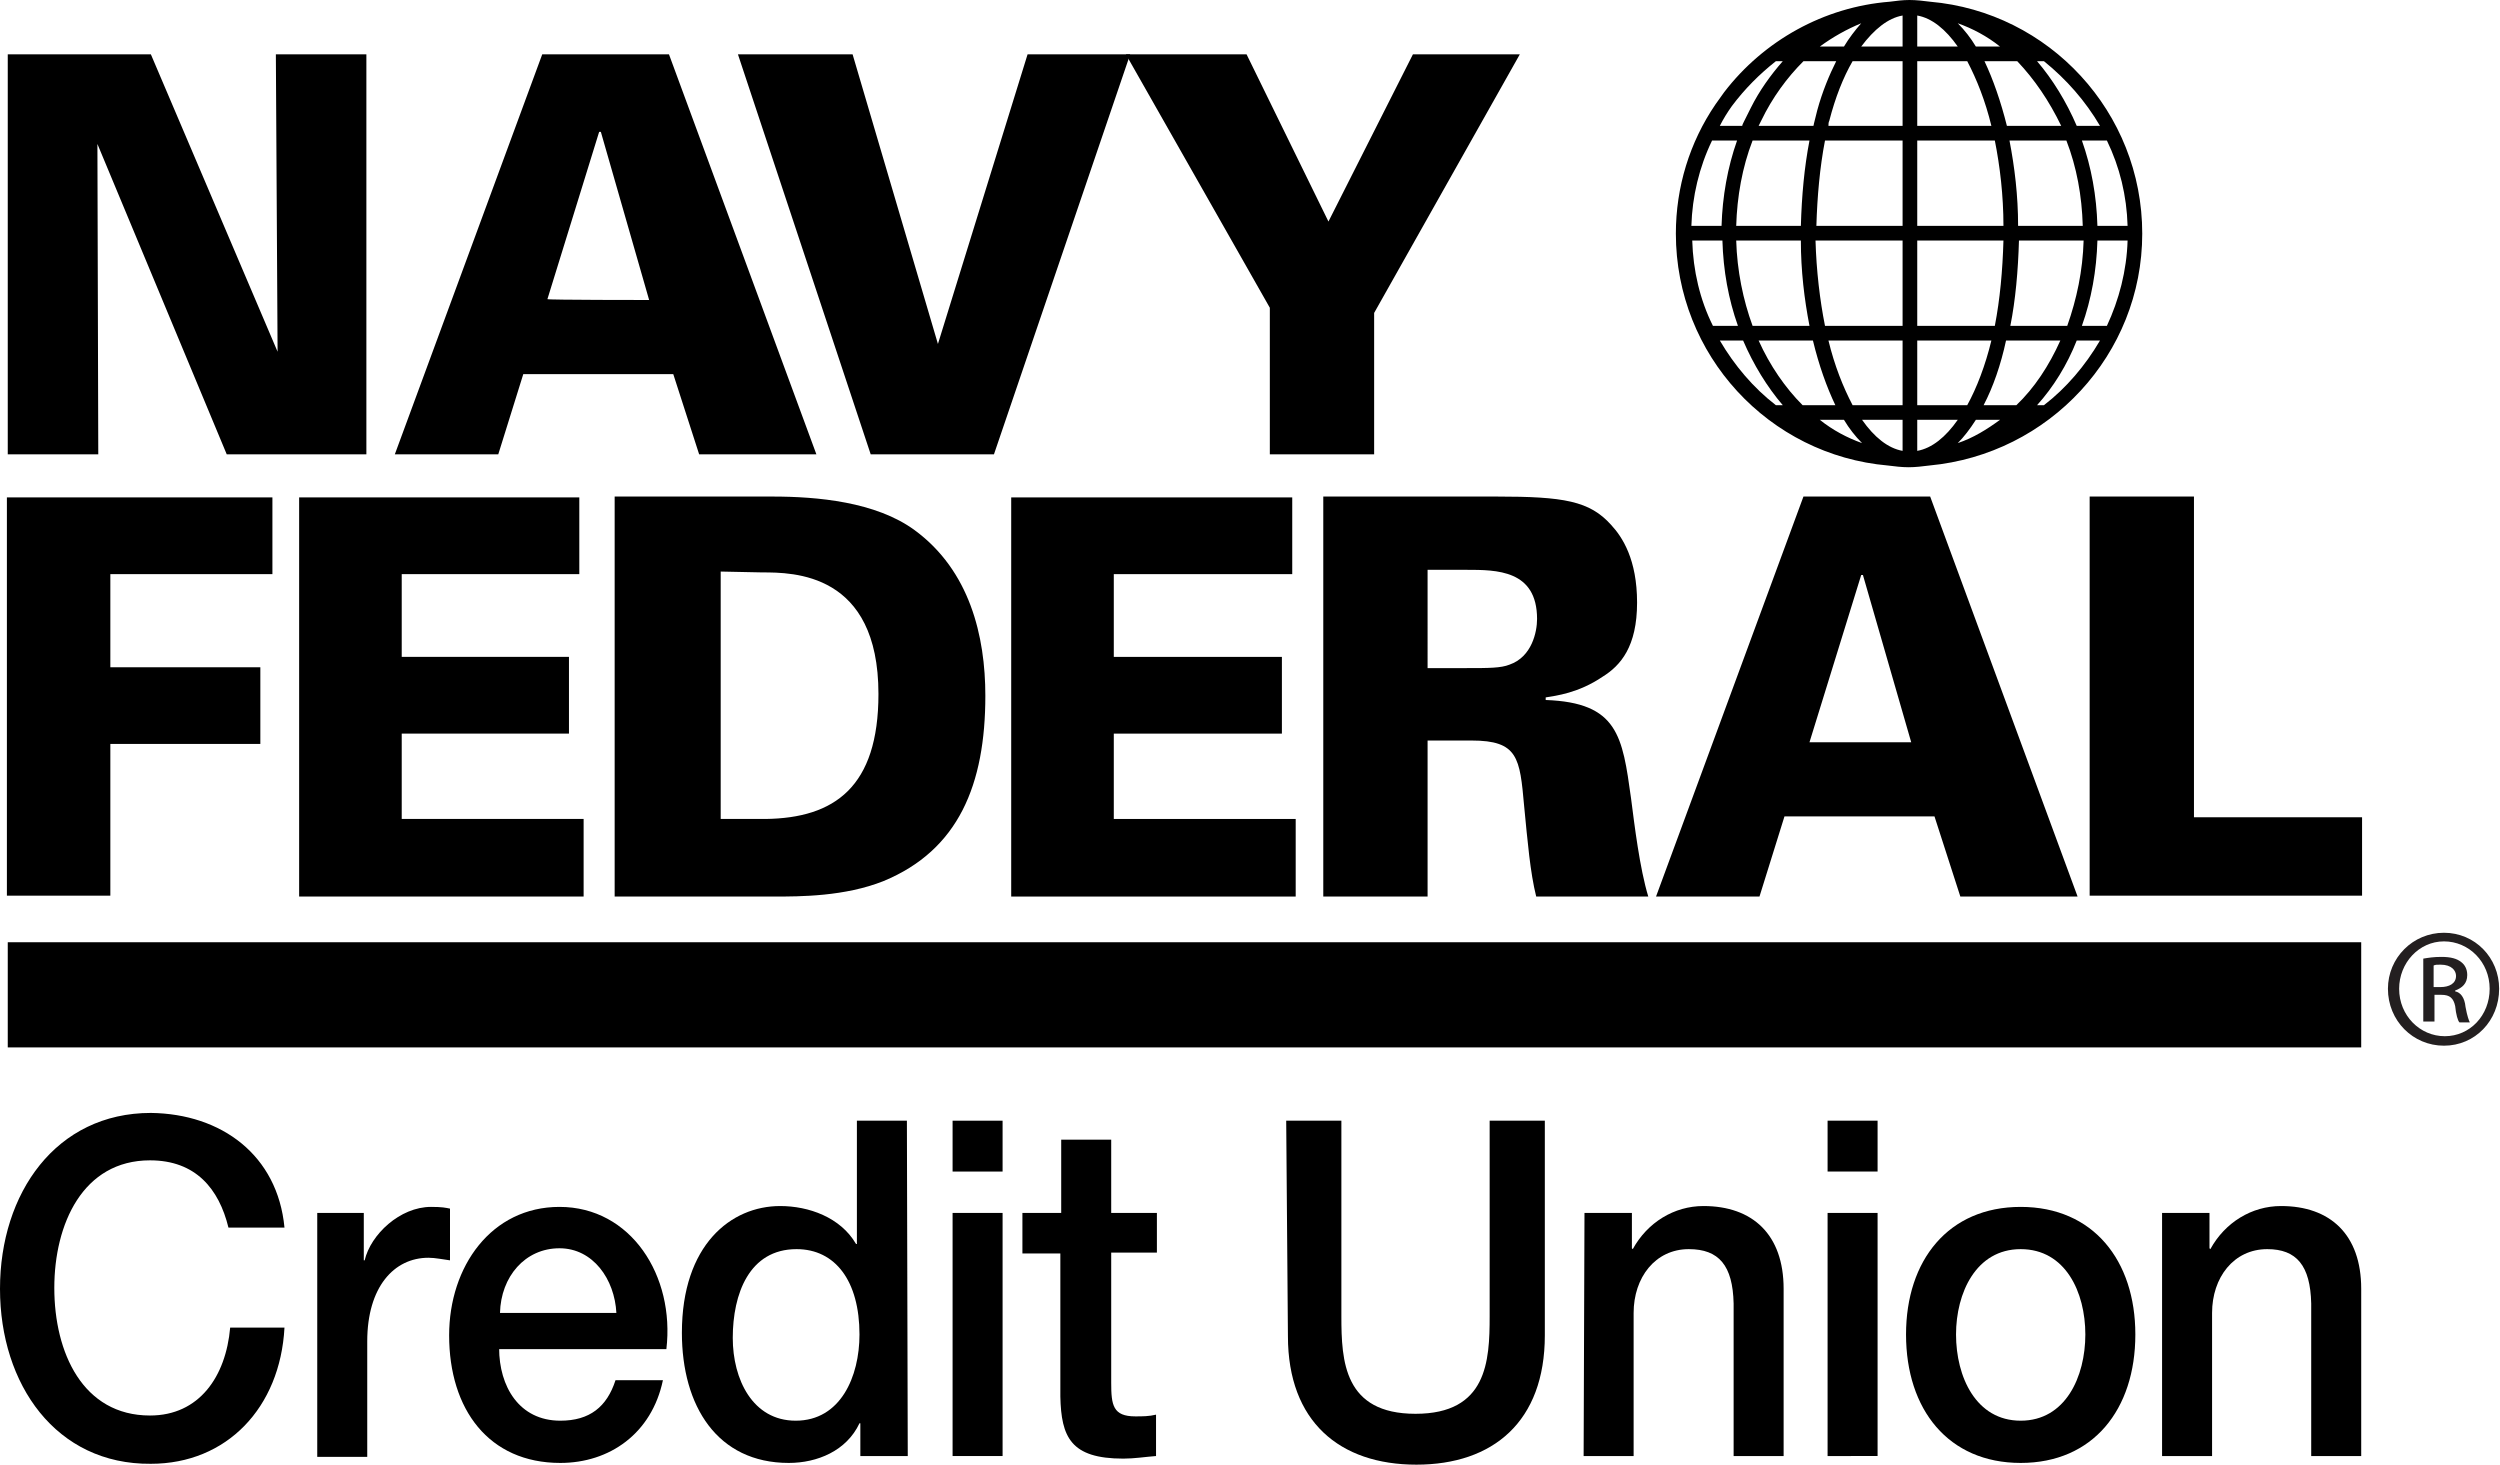 <?xml version="1.0" encoding="utf-8"?>
<!-- Generator: Adobe Illustrator 24.0.0, SVG Export Plug-In . SVG Version: 6.00 Build 0)  -->
<svg id="Layer_1" style="enable-background:new 0 0 290 169.9;" version="1.1" viewBox="0 0 290 169.9"
     x="0px"
     xml:space="preserve" xmlns="http://www.w3.org/2000/svg" y="0px">
<style type="text/css">
	.st0 {
    fill: #231F20;
  }
</style>
  <g>
	<path d="M26.5,142.4c-1.1-4.5-3.8-7.8-9.1-7.8c-7.8,0-11.1,7.4-11.1,14.8c0,7.5,3.3,14.8,11.1,14.8c5.7,0,8.8-4.5,9.3-10.2H33
		c-0.5,9.3-6.7,15.8-15.5,15.8C6.5,169.9,0,160.6,0,149.5c0-11.1,6.5-20.4,17.5-20.4c8.2,0.1,14.7,4.9,15.5,13.3L26.5,142.4
		L26.5,142.4z"/>
    <path d="M36.7,140.7h5.5v5.5h0.1c0.7-3,4.1-6.2,7.7-6.2c1.3,0,1.7,0.1,2.2,0.2v6c-0.8-0.1-1.7-0.3-2.5-0.3c-4,0-7.1,3.4-7.1,9.7
		v13.4h-5.8V140.7z"/>
    <path d="M57.9,156.4c0,4.4,2.3,8.4,7.1,8.4c3.4,0,5.4-1.6,6.4-4.7h5.5c-1.3,6.2-6.2,9.6-11.9,9.6c-8.3,0-12.9-6.2-12.9-14.8
		c0-8,4.9-14.9,12.8-14.9c8.3,0,13.4,8,12.4,16.5H57.9z M71.5,152.3c-0.2-3.9-2.7-7.5-6.6-7.5c-4,0-6.8,3.3-6.9,7.5H71.5z"/>
    <path d="M105.3,168.9h-5.5v-3.8h-0.1c-1.5,3.2-4.9,4.6-8.2,4.6c-8.3,0-12.4-6.6-12.4-15.1c0-10.2,5.7-14.7,11.4-14.7
		c3.3,0,7,1.3,8.8,4.4h0.1V130h5.8L105.3,168.9L105.3,168.9z M92.3,164.8c5.2,0,7.4-5.1,7.4-10c0-6.2-2.8-9.9-7.3-9.9
		c-5.5,0-7.4,5.2-7.4,10.3C85,160,87.3,164.8,92.3,164.8z"/>
    <path d="M110.5,130h5.8v5.9h-5.8V130z M110.5,140.7h5.8v28.2h-5.8V140.7z"/>
    <path d="M118.7,140.7h4.4v-8.5h5.8v8.5h5.3v4.6h-5.3v15.1c0,2.6,0.2,3.9,2.8,3.9c0.8,0,1.6,0,2.4-0.2v4.8c-1.3,0.1-2.5,0.3-3.8,0.3
		c-6.1,0-7.2-2.5-7.3-7.2v-16.6h-4.4V140.7z"/>
    <path d="M149.2,130h6.4v22.7c0,5.2,0.3,11.3,8.6,11.3c8.3,0,8.6-6.1,8.6-11.3V130h6.4v24.9c0,10-6,15-14.9,15s-14.9-5-14.9-14.9
		L149.2,130L149.2,130z"/>
    <path d="M183.8,140.7h5.5v4.1l0.1,0.1c1.7-3.1,4.8-5,8.2-5c5.7,0,9.3,3.3,9.3,9.6v19.4h-5.8v-17.7c-0.1-4.4-1.7-6.3-5.2-6.3
		c-3.9,0-6.4,3.3-6.4,7.4v16.6h-5.8L183.8,140.7L183.8,140.7z"/>
    <path d="M212,130h5.8v5.9H212V130z M212,140.7h5.8v28.2H212V140.7z"/>
    <path d="M221.1,154.8c0-8.6,4.9-14.8,13.3-14.8s13.3,6.2,13.3,14.8c0,8.7-4.9,14.9-13.3,14.9S221.1,163.5,221.1,154.8z
		 M241.9,154.8c0-4.9-2.3-9.9-7.5-9.9s-7.5,5.1-7.5,9.9c0,4.9,2.3,10,7.5,10S241.9,159.7,241.9,154.8z"/>
    <path d="M250.8,140.7h5.5v4.1l0.1,0.1c1.7-3.1,4.8-5,8.2-5c5.7,0,9.3,3.3,9.3,9.6v19.4h-5.8v-17.7c-0.1-4.4-1.7-6.3-5.1-6.3
		c-3.9,0-6.4,3.3-6.4,7.4v16.6h-5.8V140.7z"/>
</g>
  <g>
	<g>
		<path d="M0.9,57.7h30.7v8.9H12.8v10.8h17.4v8.9H12.8v17.6h-12V57.7z"/>
    <path d="M34.7,57.7h32.5v8.9H46.6v9.6H66v8.9H46.6V95h21.1v9h-33V57.7z"/>
    <path d="M71.3,57.6h18.3c5.2,0,12,0.6,16.5,3.9c6.4,4.7,8.2,12.3,8.2,19.2c0,10.3-3.1,17.9-11.8,21.5C98,104,92.8,104,89.8,104
			H71.3L71.3,57.6L71.3,57.6z M83.6,95h5.2c8-0.1,13.1-3.7,13.1-14.5c0-14.1-9.9-14.1-13.5-14.1l-4.8-0.1V95z"/>
    <path d="M117.3,57.7h32.6v8.9h-20.7v9.6h19.5v8.9h-19.5V95h21.1v9h-33L117.3,57.7L117.3,57.7z"/>
    <path d="M153.5,57.6h20.1c7.8,0,10.8,0.5,13.3,3.3c1.3,1.4,3,4,3,9c0,5.1-1.9,7.3-4,8.6c-2.8,1.9-5.4,2.2-6.6,2.4v0.3
			c8.4,0.3,8.9,4.2,9.9,11.4c0.4,3.1,1,8.1,2,11.4h-13c-0.7-2.8-1-6.4-1.4-10.5c-0.5-5.6-0.7-7.6-6.1-7.6h-5.1V104h-12.1L153.5,57.6
			L153.5,57.6z M165.6,77.5h4.5c2.6,0,4,0,5-0.4c2.6-0.9,3.2-3.8,3.2-5.3c0-5.7-4.7-5.7-8.2-5.7h-4.5L165.6,77.5L165.6,77.5z"/>
    <path
      d="M209.2,57.6h14.7L241,104h-13.6l-3-9.3h-17.4l-2.9,9.3h-12L209.2,57.6z M221.7,86.1l-5.6-19.4h-0.2l-6,19.4H221.7z"/>
    <path d="M242.3,57.6h12.2v37.2h19.5v9.1h-31.6V57.6z"/>
	</g>
    <g>
		<path d="M0.9,6.3h16.6l14.7,34.5L32,6.3h10.5v46.4H26.3l-15-36l0.1,36H0.9V6.3z"/>
      <path d="M62.9,6.3h14.7l17.1,46.4H81.1l-3-9.3H60.7l-2.9,9.3h-12L62.9,6.3z M75.3,34.8l-5.6-19.5h-0.2l-6,19.4
			C63.5,34.8,75.3,34.8,75.3,34.8z"/>
      <path d="M85.6,6.3h13.3l9.9,33.6l10.4-33.6h11.9l-15.8,46.4H101L85.6,6.3z"/>
      <path d="M144.6,6.3l9.5,19.4l9.8-19.4h12.4l-16.9,30v16.4h-12.1V35.7L130.6,6.3L144.6,6.3L144.6,6.3z"/>
	</g>
    <rect height="12.2" width="273" x="0.9" y="109.3"/>
    <path d="M248.5,27.1c0-14.1-10.8-25.7-24.6-26.9c-0.8-0.1-1.6-0.2-2.4-0.2c-0.8,0-1.5,0.1-2.3,0.2c-7.6,0.6-14.6,4.5-19.2,10.5l0,0
		l-0.5,0.7l-0.5,0.7l0,0c-3,4.4-4.6,9.6-4.6,15c0,14.1,10.8,25.7,24.6,26.9c0.8,0.1,1.6,0.2,2.4,0.2s1.6-0.1,2.4-0.2
		C237.7,52.7,248.5,41.1,248.5,27.1z M233.9,47h-3.8c1.1-2.1,2-4.7,2.6-7.5h6.3C237.7,42.4,236,45,233.9,47z M204,39.5h6.3
		c0.7,2.9,1.6,5.4,2.6,7.5h-3.8C207.1,45,205.3,42.4,204,39.5z M196.3,27.9h3.5c0.1,3.5,0.7,6.8,1.8,9.9h-2.9
		C197.2,34.8,196.4,31.4,196.3,27.9z M204.3,14c1.3-2.7,3-5,4.9-6.9h3.8c-0.8,1.6-1.6,3.5-2.2,5.7h0l-0.2,0.8l-0.2,0.8h0
		c0,0.1,0,0.2-0.1,0.2H204C204.1,14.4,204.2,14.2,204.3,14z M239.1,14.6h-6.3c-0.7-2.8-1.6-5.4-2.6-7.5h3.8
		C236,9.2,237.7,11.7,239.1,14.6z M246.8,26.2h-3.5c-0.1-3.5-0.7-6.8-1.8-9.9h2.9C245.9,19.4,246.7,22.7,246.8,26.2z M241.6,26.2
		h-7.5c0-3.5-0.4-6.8-1-9.9h6.6C240.9,19.4,241.5,22.7,241.6,26.2z M212.2,14c0.7-2.7,1.6-5,2.7-6.9h5.8v7.5h-8.6
		C212.1,14.4,212.1,14.2,212.2,14z M213.9,5.4h-2.8c1.5-1.1,3.1-2,4.8-2.7C215.2,3.5,214.5,4.4,213.9,5.4z M220.7,1.8v3.6h-4.8
		C217.4,3.4,219,2.1,220.7,1.8z M222.4,5.4V1.8c1.7,0.3,3.3,1.6,4.7,3.6H222.4z M228.2,7.1c1.1,2.1,2.1,4.6,2.8,7.5h-8.6V7.1H228.2z
		 M220.7,16.3v9.9h-10c0.1-3.4,0.4-6.8,1-9.9H220.7z M220.7,27.9v9.9h-9c-0.6-3-1-6.4-1.1-9.9C210.6,27.9,220.7,27.9,220.7,27.9z
		 M220.7,39.5V47h-5.8c-1.1-2.1-2.1-4.6-2.8-7.5H220.7z M220.7,48.7v3.6c-1.7-0.3-3.3-1.6-4.7-3.6H220.7z M222.4,48.7h4.7
		c-1.4,2-3,3.3-4.7,3.6V48.7z M222.4,47v-7.5h8.6c-0.7,2.9-1.7,5.5-2.8,7.5H222.4z M222.4,37.8v-9.9h10c-0.1,3.5-0.4,6.8-1,9.9
		H222.4z M222.4,26.2v-9.9h9c0.6,3,1,6.4,1,9.9H222.4z M229.2,5.4c-0.6-1-1.3-1.9-2.1-2.7c1.7,0.6,3.4,1.5,4.9,2.7H229.2z
		 M209.9,16.3c-0.6,3.1-0.9,6.4-1,9.9h-7.5c0.1-3.4,0.7-6.8,1.9-9.9H209.9z M199.7,26.2h-3.5c0.1-3.4,0.9-6.8,2.4-9.9h2.9
		C200.4,19.4,199.8,22.8,199.7,26.2z M201.4,27.9h7.5c0,3.5,0.4,6.8,1,9.9h-6.6C202.2,34.8,201.5,31.4,201.4,27.9z M213.9,48.7
		c0.6,1,1.3,1.9,2.1,2.7c-1.7-0.6-3.4-1.5-4.9-2.7H213.9z M229.2,48.7h2.8c-1.5,1.1-3.1,2.1-4.9,2.7
		C227.8,50.7,228.5,49.8,229.2,48.7z M233.2,37.8c0.6-3,0.9-6.4,1-9.9h7.5c-0.1,3.5-0.8,6.8-1.9,9.9H233.2z M243.3,27.9h3.5
		c-0.1,3.5-1,6.9-2.4,9.9h-2.9C242.6,34.7,243.2,31.4,243.3,27.9z M243.6,14.6h-2.7c-1.2-2.8-2.8-5.4-4.6-7.5h0.8
		C239.7,9.2,241.9,11.7,243.6,14.6z M234.6,5.4L234.6,5.4L234.6,5.4L234.6,5.4z M206,7.1h0.8c-1.4,1.6-2.7,3.4-3.7,5.4h0l-0.4,0.8
		l-0.4,0.8l0,0c-0.1,0.2-0.2,0.4-0.2,0.5h-2.6c0.4-0.8,0.9-1.6,1.4-2.3C202.4,10.3,204.1,8.6,206,7.1z M199.5,39.5h2.7
		c1.2,2.8,2.8,5.4,4.6,7.5H206C203.4,45,201.2,42.4,199.5,39.5z M208.5,48.7L208.5,48.7L208.5,48.7
		C208.5,48.7,208.5,48.7,208.5,48.7z M234.6,48.7L234.6,48.7L234.6,48.7C234.6,48.7,234.6,48.7,234.6,48.7z M237.1,47h-0.8
		c1.9-2.1,3.5-4.7,4.6-7.5h2.7C241.9,42.4,239.7,45,237.1,47z"/>
</g>
  <g>
	<path class="st0" d="M283.5,108.2c3.6,0,6.4,2.9,6.4,6.5c0,3.7-2.8,6.6-6.4,6.6c-3.6,0-6.5-2.9-6.5-6.6
		C277,111.1,279.9,108.2,283.5,108.2L283.5,108.2z M283.5,109.2c-2.9,0-5.2,2.5-5.2,5.5c0,3.1,2.4,5.5,5.3,5.5
		c2.9,0,5.2-2.4,5.2-5.5S286.4,109.2,283.5,109.2L283.5,109.2z M282.3,118.5h-1.2v-7.3c0.6-0.1,1.2-0.2,2.1-0.2
		c1.1,0,1.8,0.2,2.3,0.6c0.4,0.3,0.7,0.8,0.7,1.5c0,1-0.6,1.5-1.4,1.8v0.1c0.6,0.1,1.1,0.7,1.2,1.8c0.2,1.1,0.4,1.6,0.5,1.8h-1.2
		c-0.2-0.2-0.4-0.9-0.5-1.9c-0.2-0.9-0.6-1.3-1.6-1.3h-0.8V118.5z M282.3,114.5h0.8c1,0,1.8-0.4,1.8-1.3c0-0.6-0.5-1.3-1.8-1.3
		c-0.4,0-0.6,0-0.8,0.1V114.5z"/>
</g>
</svg>

